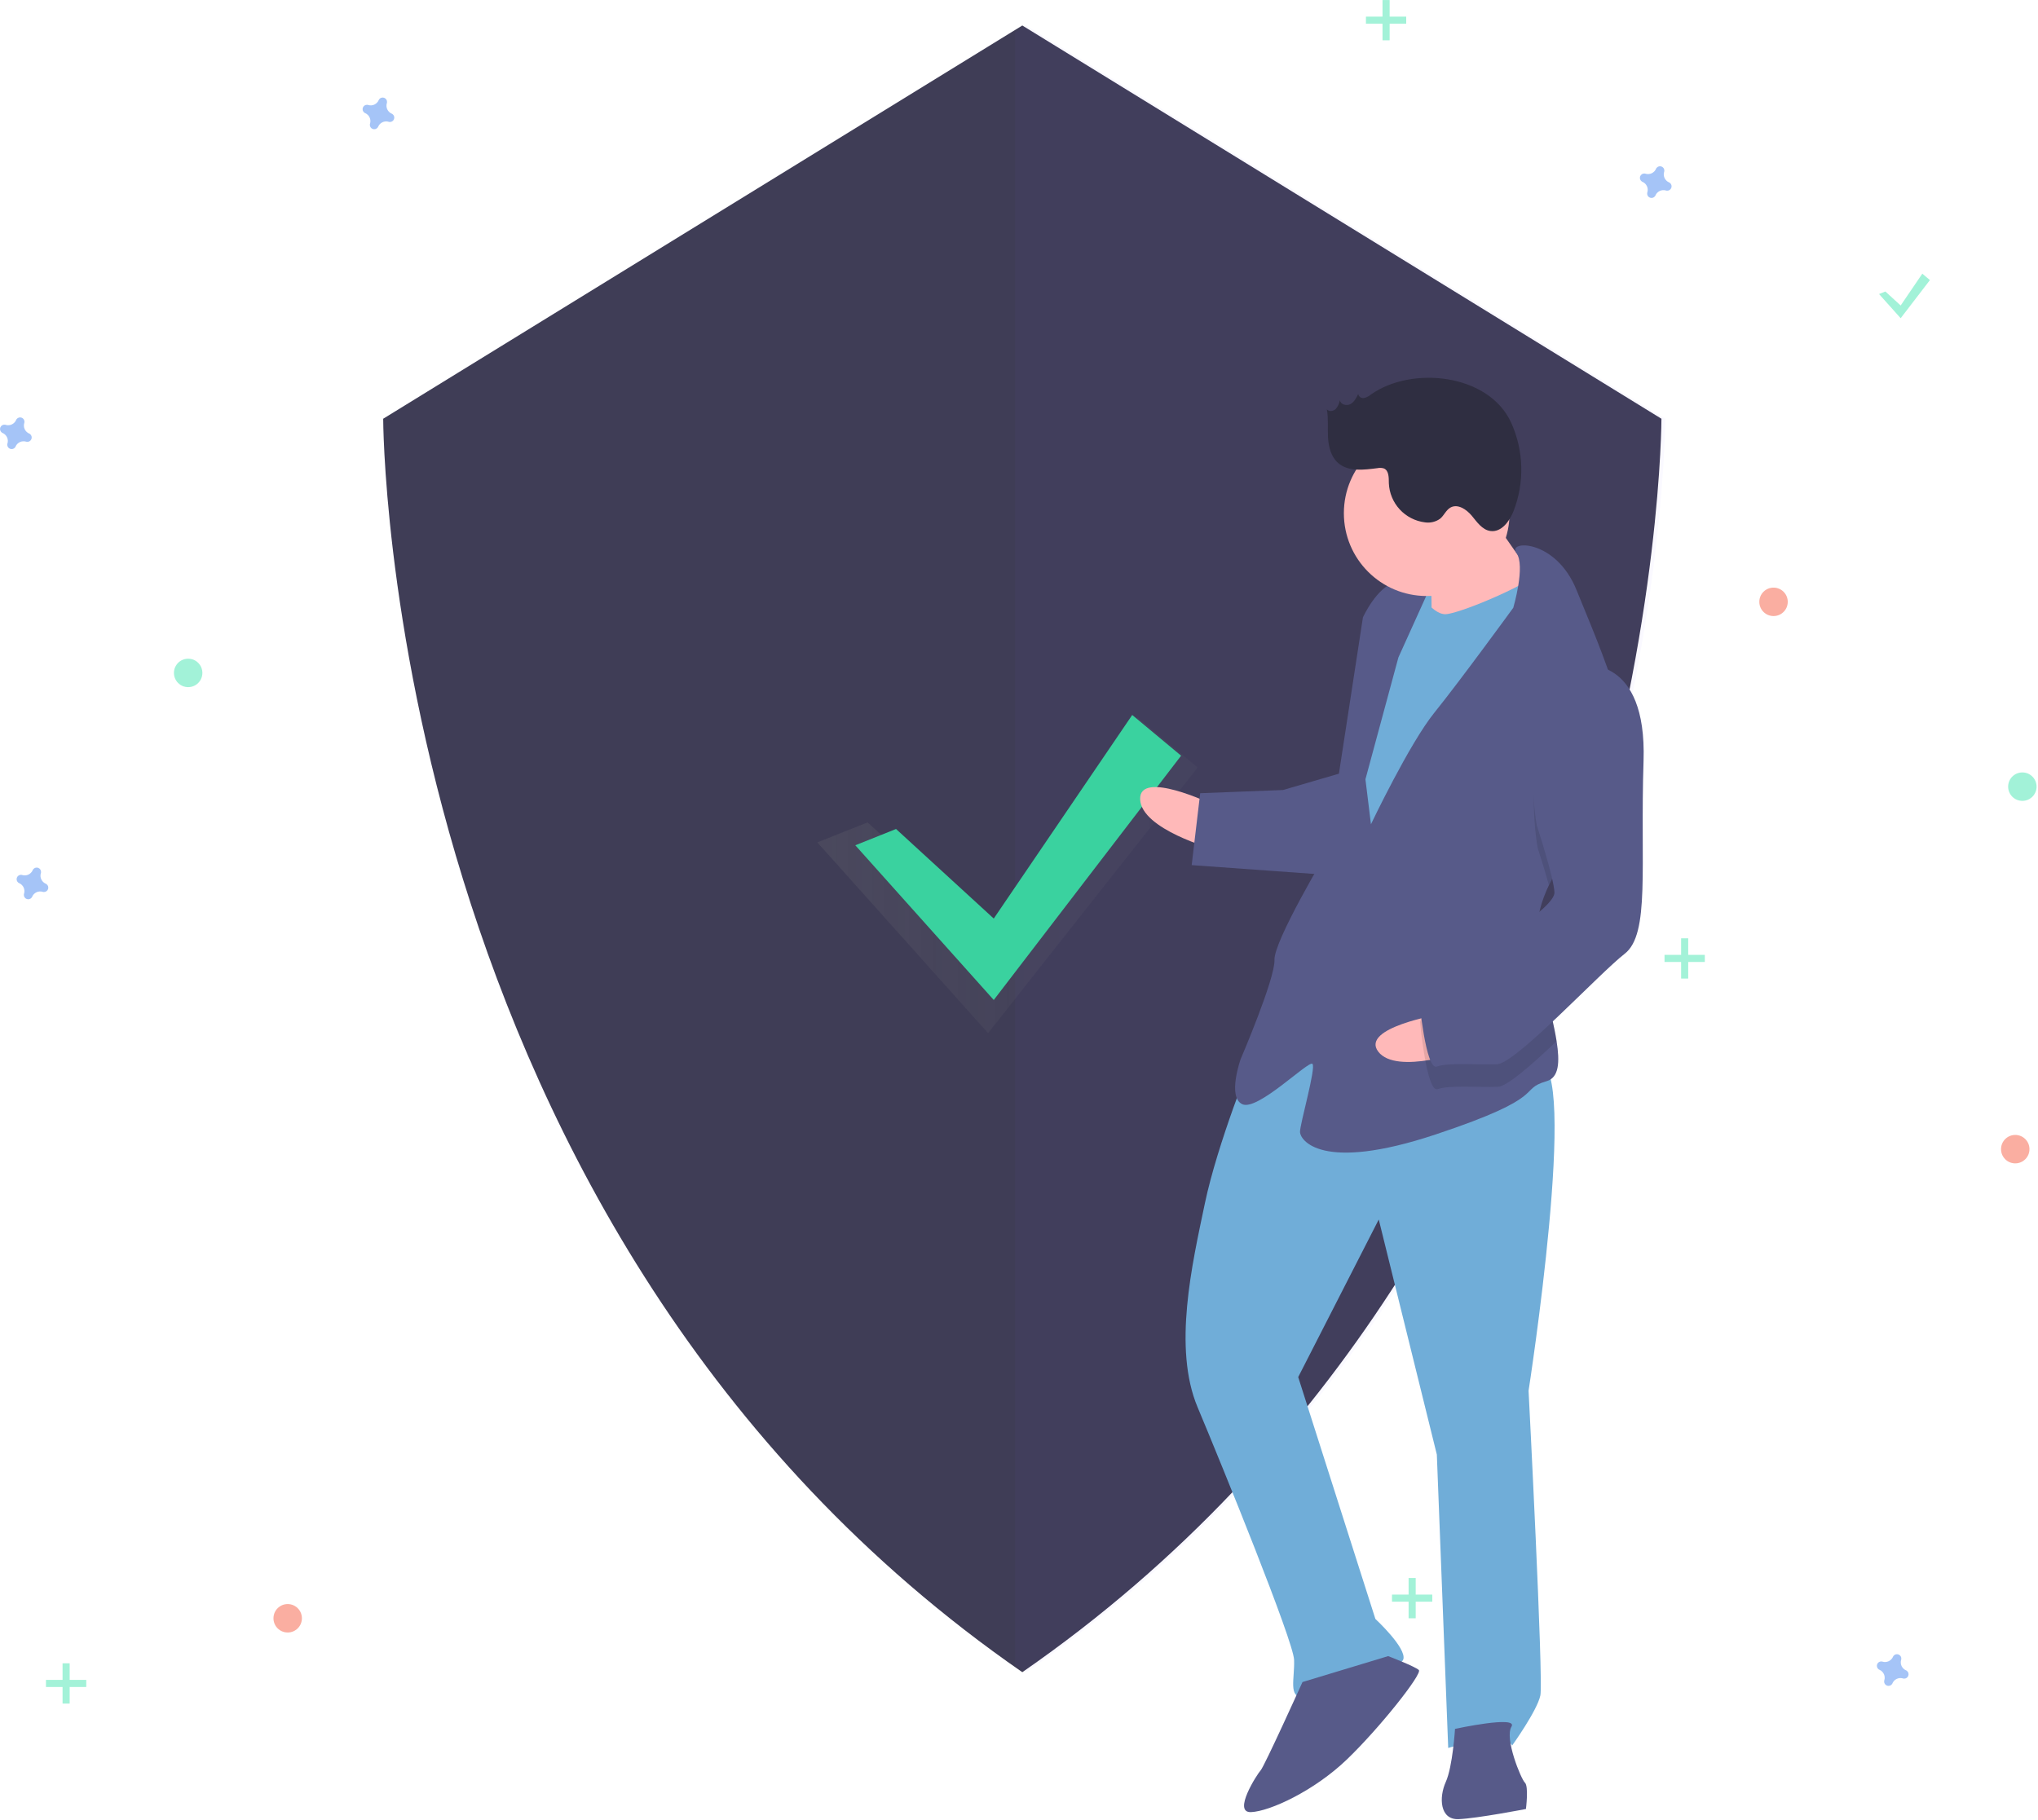 <svg xmlns="http://www.w3.org/2000/svg" viewBox="0 0 860 768" width="720" height="643"><defs><linearGradient id="grd1" gradientUnits="userSpaceOnUse"  x1="344.921" y1="369.397" x2="505.399" y2="369.397"><stop offset="0" stop-color="#808080" stop-opacity="0.25" /><stop offset="0.535" stop-color="#808080" stop-opacity="0.12" /><stop offset="1" stop-color="#808080" stop-opacity="0.1" /></linearGradient></defs><style>tspan { white-space:pre }.shp0 { fill: #3f3d56 } .shp1 { opacity: 0.039;fill: #6c63ff } .shp2 { fill: url(#grd1) } .shp3 { fill: #3ad29f } .shp4 { opacity: 0.502;fill: #4d8af0 } .shp5 { opacity: 0.502;fill: #f55f44 } .shp6 { opacity: 0.502;fill: #47e6b1 } .shp7 { fill: #47e6b1 } .shp8 { fill: #70add8 } .shp9 { fill: #ffb9b9 } .shp10 { fill: #575a89 } .shp11 { opacity: 0.102;fill: #000000 } .shp12 { fill: #2f2e41 } </style><path class="shp0" d="M431.4 10.75L161.7 176.72C161.7 176.72 161.7 519.03 431.4 705.75C701.1 519.03 701.1 176.72 701.1 176.72L431.4 10.75Z" /><path class="shp1" d="M433.01 10.75L428.4 13.58L428.4 702.51C429.93 703.59 431.46 704.68 433.01 705.75C702.71 519.03 702.71 176.72 702.71 176.72L433.01 10.75Z" /><g style="opacity: 0.702"><path class="shp2" d="M366.11 347.07L416.95 393.67L479.98 302.75L505.4 323.94L416.95 436.04L344.92 355.54L366.11 347.07L366.11 347.07Z" /></g><path class="shp3" d="M378.11 349.87L419.35 387.67L477.78 301.75L498.4 318.94L419.35 422.04L360.92 356.74L378.11 349.87L378.11 349.87Z" /><path class="shp4" d="M165.29 47.96C164.88 47.78 164.51 47.53 164.19 47.21C163.87 46.9 163.61 46.53 163.42 46.13C163.23 45.72 163.12 45.28 163.09 44.84C163.06 44.39 163.11 43.94 163.24 43.52C163.25 43.48 163.26 43.45 163.27 43.42C163.28 43.38 163.29 43.35 163.29 43.31C163.3 43.28 163.31 43.25 163.31 43.21C163.32 43.18 163.32 43.14 163.32 43.11L163.32 43.11C163.35 42.71 163.24 42.32 163.03 41.99C162.81 41.66 162.49 41.4 162.12 41.27C161.75 41.13 161.34 41.12 160.96 41.23C160.58 41.34 160.25 41.57 160.01 41.89L160.01 41.89C159.99 41.91 159.97 41.94 159.95 41.97C159.93 42 159.92 42.03 159.9 42.06C159.88 42.09 159.87 42.12 159.85 42.15C159.84 42.18 159.82 42.22 159.81 42.25C159.63 42.66 159.38 43.03 159.06 43.35C158.75 43.67 158.38 43.93 157.98 44.12C157.57 44.31 157.13 44.42 156.69 44.45C156.24 44.48 155.79 44.43 155.37 44.3C155.33 44.29 155.3 44.28 155.27 44.27C155.23 44.26 155.2 44.25 155.17 44.24C155.13 44.24 155.1 44.23 155.06 44.23C155.03 44.22 154.99 44.22 154.96 44.22L154.96 44.22C154.56 44.19 154.17 44.3 153.84 44.51C153.51 44.73 153.26 45.05 153.12 45.42C152.98 45.79 152.97 46.19 153.08 46.57C153.19 46.95 153.42 47.29 153.74 47.53L153.74 47.53C153.77 47.55 153.79 47.57 153.82 47.59C153.85 47.6 153.88 47.62 153.91 47.64C153.94 47.66 153.97 47.67 154.01 47.69C154.04 47.7 154.07 47.72 154.1 47.73C154.51 47.91 154.88 48.16 155.2 48.47C155.52 48.79 155.78 49.15 155.97 49.56C156.16 49.97 156.27 50.4 156.3 50.85C156.33 51.3 156.28 51.74 156.15 52.17C156.14 52.2 156.13 52.24 156.12 52.27C156.11 52.3 156.1 52.34 156.1 52.37C156.09 52.41 156.08 52.44 156.08 52.48C156.07 52.51 156.07 52.54 156.07 52.58L156.07 52.58C156.04 52.97 156.15 53.37 156.36 53.7C156.58 54.03 156.9 54.28 157.27 54.42C157.64 54.56 158.05 54.57 158.43 54.46C158.81 54.35 159.14 54.12 159.38 53.8L159.38 53.8C159.4 53.77 159.42 53.74 159.44 53.71C159.46 53.69 159.47 53.66 159.49 53.63C159.51 53.59 159.52 53.56 159.54 53.53C159.55 53.5 159.57 53.47 159.58 53.44C159.76 53.03 160.01 52.65 160.32 52.33C160.64 52.02 161.01 51.76 161.41 51.57C161.82 51.38 162.26 51.27 162.7 51.24C163.15 51.21 163.6 51.26 164.02 51.39C164.06 51.4 164.09 51.41 164.12 51.42C164.16 51.43 164.19 51.44 164.22 51.44C164.26 51.45 164.29 51.46 164.33 51.46C164.36 51.46 164.4 51.47 164.43 51.47L164.43 51.47C164.83 51.49 165.22 51.39 165.55 51.17C165.88 50.96 166.13 50.64 166.27 50.27C166.41 49.9 166.42 49.49 166.31 49.11C166.2 48.73 165.97 48.4 165.65 48.16L165.65 48.16C165.62 48.14 165.59 48.12 165.57 48.1C165.54 48.08 165.51 48.06 165.48 48.05C165.45 48.03 165.42 48.01 165.38 48C165.35 47.98 165.32 47.97 165.29 47.96Z" /><path class="shp4" d="M19.29 372.96C18.88 372.78 18.51 372.53 18.19 372.21C17.87 371.9 17.61 371.53 17.42 371.13C17.23 370.72 17.12 370.28 17.09 369.84C17.06 369.39 17.11 368.94 17.24 368.52C17.25 368.48 17.26 368.45 17.27 368.42C17.28 368.38 17.29 368.35 17.29 368.31C17.3 368.28 17.31 368.25 17.31 368.21C17.32 368.18 17.32 368.14 17.32 368.11L17.32 368.11C17.35 367.71 17.24 367.32 17.03 366.99C16.81 366.66 16.49 366.4 16.12 366.27C15.75 366.13 15.34 366.12 14.96 366.23C14.58 366.34 14.25 366.57 14.01 366.89L14.01 366.89C13.99 366.91 13.97 366.94 13.95 366.97C13.93 367 13.92 367.03 13.9 367.06C13.88 367.09 13.87 367.12 13.85 367.15C13.84 367.18 13.82 367.22 13.81 367.25C13.63 367.66 13.38 368.03 13.06 368.35C12.75 368.67 12.38 368.93 11.98 369.12C11.57 369.31 11.13 369.42 10.69 369.45C10.24 369.48 9.79 369.43 9.37 369.3C9.33 369.29 9.3 369.28 9.27 369.27C9.23 369.26 9.2 369.25 9.17 369.24C9.13 369.24 9.1 369.23 9.06 369.23C9.03 369.22 8.99 369.22 8.96 369.22L8.96 369.22C8.56 369.19 8.17 369.3 7.84 369.51C7.51 369.73 7.26 370.05 7.12 370.42C6.98 370.79 6.97 371.19 7.08 371.57C7.19 371.95 7.42 372.29 7.74 372.53L7.74 372.53C7.77 372.55 7.79 372.57 7.82 372.59C7.85 372.6 7.88 372.62 7.91 372.64C7.94 372.66 7.97 372.67 8.01 372.69C8.04 372.7 8.07 372.72 8.1 372.73C8.51 372.91 8.88 373.16 9.2 373.47C9.52 373.79 9.78 374.15 9.97 374.56C10.16 374.97 10.27 375.4 10.3 375.85C10.33 376.3 10.28 376.74 10.15 377.17C10.14 377.2 10.13 377.24 10.12 377.27C10.11 377.3 10.1 377.34 10.1 377.37C10.09 377.41 10.08 377.44 10.08 377.48C10.07 377.51 10.07 377.54 10.07 377.58L10.07 377.58C10.04 377.97 10.15 378.37 10.36 378.7C10.58 379.03 10.9 379.28 11.27 379.42C11.64 379.56 12.05 379.57 12.43 379.46C12.81 379.35 13.14 379.12 13.38 378.8L13.38 378.8C13.4 378.77 13.42 378.74 13.44 378.71C13.46 378.69 13.47 378.66 13.49 378.63C13.51 378.59 13.52 378.56 13.54 378.53C13.55 378.5 13.57 378.47 13.58 378.44C13.76 378.03 14.01 377.65 14.32 377.33C14.64 377.02 15.01 376.76 15.41 376.57C15.82 376.38 16.26 376.27 16.7 376.24C17.15 376.21 17.6 376.26 18.02 376.39C18.06 376.4 18.09 376.41 18.12 376.42C18.16 376.43 18.19 376.44 18.22 376.44C18.26 376.45 18.29 376.46 18.33 376.46C18.36 376.46 18.4 376.47 18.43 376.47L18.43 376.47C18.83 376.49 19.22 376.39 19.55 376.17C19.88 375.96 20.13 375.64 20.27 375.27C20.41 374.9 20.42 374.49 20.31 374.11C20.2 373.73 19.97 373.4 19.65 373.16L19.65 373.16C19.62 373.14 19.59 373.12 19.57 373.1C19.54 373.08 19.51 373.06 19.48 373.05C19.45 373.03 19.42 373.01 19.38 373C19.35 372.98 19.32 372.97 19.29 372.96L19.29 372.96Z" /><path class="shp5" d="M748.4 260C745.08 260 742.4 257.32 742.4 254C742.4 250.68 745.08 248 748.4 248C751.72 248 754.4 250.68 754.4 254C754.4 257.32 751.72 260 748.4 260Z" /><path class="shp5" d="M121.4 689C118.08 689 115.4 686.32 115.4 683C115.4 679.68 118.08 677 121.4 677C124.72 677 127.4 679.68 127.4 683C127.4 686.32 124.72 689 121.4 689Z" /><path class="shp5" d="M850.4 491C847.08 491 844.4 488.32 844.4 485C844.4 481.68 847.08 479 850.4 479C853.72 479 856.4 481.68 856.4 485C856.4 488.32 853.72 491 850.4 491Z" /><path class="shp4" d="M704.29 76.96C703.88 76.78 703.51 76.53 703.19 76.21C702.87 75.9 702.61 75.53 702.42 75.13C702.23 74.72 702.12 74.28 702.09 73.84C702.06 73.39 702.11 72.94 702.24 72.52C702.25 72.48 702.26 72.45 702.27 72.42C702.28 72.38 702.29 72.35 702.29 72.31C702.3 72.28 702.31 72.25 702.31 72.21C702.32 72.18 702.32 72.14 702.32 72.11L702.32 72.11C702.35 71.71 702.24 71.32 702.03 70.99C701.81 70.66 701.49 70.4 701.12 70.27C700.75 70.13 700.34 70.12 699.96 70.23C699.58 70.34 699.25 70.57 699.01 70.89L699.01 70.89C698.99 70.91 698.97 70.94 698.95 70.97C698.93 71 698.92 71.03 698.9 71.06C698.88 71.09 698.87 71.12 698.85 71.15C698.84 71.18 698.82 71.22 698.81 71.25C698.63 71.66 698.38 72.03 698.06 72.35C697.75 72.67 697.38 72.93 696.98 73.12C696.57 73.31 696.13 73.42 695.69 73.45C695.24 73.48 694.79 73.43 694.37 73.3C694.33 73.29 694.3 73.28 694.27 73.27C694.23 73.26 694.2 73.25 694.17 73.24C694.13 73.24 694.1 73.23 694.06 73.23C694.03 73.22 693.99 73.22 693.96 73.22L693.96 73.22C693.56 73.19 693.17 73.3 692.84 73.51C692.51 73.73 692.26 74.05 692.12 74.42C691.98 74.79 691.97 75.19 692.08 75.57C692.19 75.95 692.42 76.29 692.74 76.53L692.74 76.53C692.77 76.55 692.79 76.57 692.82 76.59C692.85 76.6 692.88 76.62 692.91 76.64C692.94 76.66 692.97 76.67 693.01 76.69C693.04 76.7 693.07 76.72 693.1 76.73C693.51 76.91 693.88 77.16 694.2 77.47C694.52 77.79 694.78 78.15 694.97 78.56C695.16 78.97 695.27 79.4 695.3 79.85C695.33 80.3 695.28 80.74 695.15 81.17C695.14 81.2 695.13 81.24 695.12 81.27C695.11 81.3 695.1 81.34 695.1 81.37C695.09 81.41 695.08 81.44 695.08 81.48C695.07 81.51 695.07 81.54 695.07 81.58L695.07 81.58C695.04 81.97 695.15 82.37 695.36 82.7C695.58 83.03 695.9 83.28 696.27 83.42C696.64 83.56 697.05 83.57 697.43 83.46C697.81 83.35 698.14 83.12 698.38 82.8L698.38 82.8C698.4 82.77 698.42 82.74 698.44 82.71C698.46 82.69 698.47 82.66 698.49 82.63C698.51 82.59 698.52 82.56 698.54 82.53C698.55 82.5 698.57 82.47 698.58 82.44C698.76 82.03 699.01 81.65 699.32 81.33C699.64 81.02 700.01 80.76 700.41 80.57C700.82 80.38 701.26 80.27 701.7 80.24C702.15 80.21 702.6 80.26 703.02 80.39C703.06 80.4 703.09 80.41 703.12 80.42C703.16 80.43 703.19 80.44 703.22 80.44C703.26 80.45 703.29 80.46 703.33 80.46C703.36 80.46 703.4 80.47 703.43 80.47L703.43 80.47C703.83 80.49 704.22 80.39 704.55 80.17C704.88 79.96 705.13 79.64 705.27 79.27C705.41 78.9 705.42 78.49 705.31 78.11C705.2 77.73 704.97 77.4 704.65 77.16L704.65 77.16C704.62 77.14 704.59 77.12 704.57 77.1C704.54 77.08 704.51 77.06 704.48 77.05C704.45 77.03 704.42 77.01 704.38 77C704.35 76.98 704.32 76.97 704.29 76.96L704.29 76.96Z" /><path class="shp4" d="M804.29 704.96C803.88 704.78 803.51 704.53 803.19 704.21C802.87 703.9 802.61 703.53 802.42 703.13C802.23 702.72 802.12 702.28 802.09 701.84C802.06 701.39 802.11 700.94 802.24 700.52C802.25 700.48 802.26 700.45 802.27 700.42C802.28 700.38 802.29 700.35 802.29 700.31C802.3 700.28 802.31 700.25 802.31 700.21C802.32 700.18 802.32 700.14 802.32 700.11L802.32 700.11C802.35 699.71 802.24 699.32 802.03 698.99C801.81 698.66 801.49 698.4 801.12 698.27C800.75 698.13 800.34 698.12 799.96 698.23C799.58 698.34 799.25 698.57 799.01 698.89L799.01 698.89C798.99 698.91 798.97 698.94 798.95 698.97C798.93 699 798.92 699.03 798.9 699.06C798.88 699.09 798.87 699.12 798.85 699.15C798.84 699.18 798.82 699.22 798.81 699.25C798.63 699.66 798.38 700.03 798.06 700.35C797.75 700.67 797.38 700.93 796.98 701.12C796.57 701.31 796.13 701.42 795.69 701.45C795.24 701.48 794.79 701.43 794.37 701.3C794.33 701.29 794.3 701.28 794.27 701.27C794.23 701.26 794.2 701.25 794.17 701.24C794.13 701.24 794.1 701.23 794.06 701.23C794.03 701.22 793.99 701.22 793.96 701.22L793.96 701.22C793.56 701.19 793.17 701.3 792.84 701.51C792.51 701.73 792.26 702.05 792.12 702.42C791.98 702.79 791.97 703.19 792.08 703.57C792.19 703.95 792.42 704.29 792.74 704.53L792.74 704.53C792.77 704.55 792.79 704.57 792.82 704.59C792.85 704.6 792.88 704.62 792.91 704.64C792.94 704.66 792.97 704.67 793.01 704.69C793.04 704.7 793.07 704.72 793.1 704.73C793.51 704.91 793.88 705.16 794.2 705.47C794.52 705.79 794.78 706.15 794.97 706.56C795.16 706.97 795.27 707.4 795.3 707.85C795.33 708.3 795.28 708.74 795.15 709.17C795.14 709.2 795.13 709.24 795.12 709.27C795.11 709.3 795.1 709.34 795.1 709.37C795.09 709.41 795.08 709.44 795.08 709.48C795.07 709.51 795.07 709.54 795.07 709.58L795.07 709.58C795.04 709.97 795.15 710.37 795.36 710.7C795.58 711.03 795.9 711.28 796.27 711.42C796.64 711.56 797.05 711.57 797.43 711.46C797.81 711.35 798.14 711.12 798.38 710.8L798.38 710.8C798.4 710.77 798.42 710.74 798.44 710.71C798.46 710.69 798.47 710.66 798.49 710.63C798.51 710.59 798.52 710.56 798.54 710.53C798.55 710.5 798.57 710.47 798.58 710.44C798.76 710.03 799.01 709.65 799.32 709.33C799.64 709.02 800.01 708.76 800.41 708.57C800.82 708.38 801.26 708.27 801.7 708.24C802.15 708.21 802.6 708.26 803.02 708.39C803.06 708.4 803.09 708.41 803.12 708.42C803.16 708.43 803.19 708.44 803.22 708.44C803.26 708.45 803.29 708.46 803.33 708.46C803.36 708.46 803.4 708.47 803.43 708.47L803.43 708.47C803.83 708.49 804.22 708.39 804.55 708.17C804.88 707.96 805.13 707.64 805.27 707.27C805.41 706.9 805.42 706.49 805.31 706.11C805.2 705.73 804.97 705.4 804.65 705.16L804.65 705.16C804.62 705.14 804.59 705.12 804.57 705.1C804.54 705.08 804.51 705.06 804.48 705.05C804.45 705.03 804.42 705.01 804.38 705C804.35 704.98 804.32 704.97 804.29 704.96Z" /><path class="shp4" d="M12.29 182.96C11.88 182.78 11.51 182.53 11.19 182.21C10.87 181.9 10.61 181.53 10.42 181.13C10.23 180.72 10.12 180.28 10.09 179.84C10.06 179.39 10.11 178.94 10.24 178.52C10.25 178.48 10.26 178.45 10.27 178.42C10.28 178.38 10.29 178.35 10.29 178.31C10.3 178.28 10.31 178.25 10.31 178.21C10.32 178.18 10.32 178.14 10.32 178.11L10.32 178.11C10.35 177.71 10.24 177.32 10.03 176.99C9.81 176.66 9.49 176.4 9.12 176.27C8.75 176.13 8.34 176.12 7.96 176.23C7.58 176.34 7.25 176.57 7.01 176.89L7.01 176.89C6.99 176.91 6.97 176.94 6.95 176.97C6.93 177 6.92 177.03 6.9 177.06C6.88 177.09 6.87 177.12 6.85 177.15C6.84 177.18 6.82 177.22 6.81 177.25C6.63 177.66 6.38 178.03 6.06 178.35C5.75 178.67 5.38 178.93 4.98 179.12C4.57 179.31 4.13 179.42 3.69 179.45C3.24 179.48 2.79 179.43 2.37 179.3C2.33 179.29 2.3 179.28 2.27 179.27C2.23 179.26 2.2 179.25 2.17 179.24C2.13 179.24 2.1 179.23 2.06 179.23C2.03 179.22 1.99 179.22 1.96 179.22L1.96 179.22C1.56 179.19 1.17 179.3 0.84 179.51C0.51 179.73 0.26 180.05 0.12 180.42C-0.02 180.79 -0.03 181.19 0.08 181.57C0.19 181.95 0.42 182.29 0.74 182.53L0.74 182.53C0.77 182.55 0.79 182.57 0.82 182.59C0.85 182.6 0.88 182.62 0.91 182.64C0.94 182.66 0.97 182.67 1.01 182.69C1.04 182.7 1.07 182.72 1.1 182.73C1.51 182.91 1.88 183.16 2.2 183.47C2.52 183.79 2.78 184.15 2.97 184.56C3.16 184.97 3.27 185.4 3.3 185.85C3.33 186.3 3.28 186.74 3.15 187.17C3.14 187.2 3.13 187.24 3.12 187.27C3.11 187.3 3.1 187.34 3.1 187.37C3.09 187.41 3.08 187.44 3.08 187.48C3.07 187.51 3.07 187.54 3.07 187.58L3.07 187.58C3.04 187.97 3.15 188.37 3.36 188.7C3.58 189.03 3.9 189.28 4.27 189.42C4.64 189.56 5.05 189.57 5.43 189.46C5.81 189.35 6.14 189.12 6.38 188.8L6.38 188.8C6.4 188.77 6.42 188.74 6.44 188.71C6.46 188.69 6.47 188.66 6.49 188.63C6.51 188.59 6.52 188.56 6.54 188.53C6.55 188.5 6.57 188.47 6.58 188.44C6.76 188.03 7.01 187.65 7.32 187.33C7.64 187.02 8.01 186.76 8.41 186.57C8.82 186.38 9.26 186.27 9.7 186.24C10.15 186.21 10.6 186.26 11.02 186.39C11.06 186.4 11.09 186.41 11.12 186.42C11.16 186.43 11.19 186.44 11.22 186.44C11.26 186.45 11.29 186.46 11.33 186.46C11.36 186.46 11.4 186.47 11.43 186.47L11.43 186.47C11.83 186.49 12.22 186.39 12.55 186.17C12.88 185.96 13.13 185.64 13.27 185.27C13.41 184.9 13.42 184.49 13.31 184.11C13.2 183.73 12.97 183.4 12.65 183.16L12.65 183.16C12.62 183.14 12.59 183.12 12.57 183.1C12.54 183.08 12.51 183.06 12.48 183.05C12.45 183.03 12.42 183.01 12.38 183C12.35 182.98 12.32 182.97 12.29 182.96L12.29 182.96Z" /><path class="shp6" d="M79.4 290C76.08 290 73.4 287.32 73.4 284C73.4 280.68 76.08 278 79.4 278C82.72 278 85.4 280.68 85.4 284C85.4 287.32 82.72 290 79.4 290Z" /><path class="shp6" d="M853.4 338C850.08 338 847.4 335.32 847.4 332C847.4 328.68 850.08 326 853.4 326C856.72 326 859.4 328.68 859.4 332C859.4 335.32 856.72 338 853.4 338Z" /><g style="opacity: 0.502"><path class="shp7" d="M583.4 0L586.4 0L586.4 17L583.4 17L583.4 0Z" /><path class="shp7" d="M593.4 7L593.4 10L576.4 10L576.4 7L593.4 7Z" /></g><g style="opacity: 0.502"><path class="shp7" d="M594.4 666L597.4 666L597.4 683L594.4 683L594.4 666Z" /><path class="shp7" d="M604.4 673L604.4 676L587.4 676L587.4 673L604.4 673Z" /></g><g style="opacity: 0.502"><path class="shp7" d="M26.4 702L29.4 702L29.4 719L26.4 719L26.4 702Z" /><path class="shp7" d="M36.4 709L36.4 712L19.4 712L19.4 709L36.4 709Z" /></g><g style="opacity: 0.502"><path class="shp7" d="M709.4 396L712.4 396L712.4 413L709.4 413L709.4 396Z" /><path class="shp7" d="M719.4 403L719.4 406L702.4 406L702.4 403L719.4 403Z" /></g><path class="shp6" d="M795.61 123.02L802.05 128.92L811.18 115.5L814.4 118.19L802.05 134.29L792.92 124.09L795.61 123.02L795.61 123.02Z" /><path class="shp8" d="M589.44 240.13L611.67 239.27L612.78 267.85L590.55 268.71L589.44 240.13Z" /><path class="shp9" d="M511.41 339.35C511.41 339.35 480.63 324.64 481.12 337.35C481.62 350.05 512.15 358.4 512.15 358.4L511.41 339.35Z" /><path class="shp8" d="M528.3 446.81C528.3 446.81 513.78 482.35 508.41 508C503.04 533.65 494.87 568.94 505.38 593.97C515.89 619 545.78 692.57 546.08 700.51C546.39 708.45 543.52 716.51 549.87 716.26C556.22 716.02 590.78 705.14 592.18 700.31C593.59 695.49 580.39 683.28 580.39 683.28L547.82 581.2L581.81 514.69L606.32 613.91L611.12 737.74C611.12 737.74 634.69 730.46 638.11 736.69C638.11 736.69 648.67 721.97 650.01 715.56C651.35 709.15 645.03 586.97 645.03 586.97C645.03 586.97 666.66 447.81 649.2 448.48C631.73 449.16 563.33 407.29 528.3 446.81Z" /><path class="shp10" d="M549.63 709.91C549.63 709.91 533.52 745.52 531.99 747.16C530.47 748.81 519.97 765.12 527.91 764.81C535.85 764.5 554.59 755.83 568.38 742.57C582.18 729.32 600.37 706.35 598.72 704.83C597.07 703.3 585.77 698.97 585.77 698.97L549.63 709.91Z" /><path class="shp10" d="M613.99 729.68C613.99 729.68 613.02 745.61 610.09 752.09C607.16 758.56 607.53 768.08 615.47 767.78C623.41 767.47 643.92 763.49 643.92 763.49C643.92 763.49 645.14 753.91 643.49 752.38C641.84 750.85 634.81 733.64 637.81 728.75C640.8 723.87 613.99 729.68 613.99 729.68Z" /><path class="shp9" d="M625.74 212.49C625.74 212.49 642.66 238.87 649.25 244.97C655.85 251.07 637.29 264.51 637.29 264.51L604.08 268.98C604.08 268.98 604.49 238.75 602.78 235.64C601.07 232.53 625.74 212.49 625.74 212.49Z" /><path class="shp8" d="M596.86 247C596.86 247 603.71 259.45 610.06 259.21C616.41 258.96 649.25 244.97 650.66 240.14C652.06 235.32 661.54 274.7 661.54 274.7L581.16 416.14L561.56 402.59L571.06 319.55L578.86 274.73L596.86 247Z" /><path class="shp10" d="M653.62 373.58C650.41 380.29 648.41 387.28 648.69 394.44C648.7 394.76 648.71 395.08 648.74 395.4C649.5 410.09 654.92 427.08 656.86 439.44C658.27 448.31 657.87 454.78 652.68 456.3C640.1 459.96 654.51 462.59 605.85 478.78C557.19 494.98 548.7 481 548.58 477.82C548.45 474.65 555.47 450.53 553.82 449C552.17 447.48 530.75 468.98 524.27 466.05C517.8 463.12 523.53 447 523.53 447C523.53 447 538.12 413.04 537.81 405.1C537.5 397.17 559.9 359.73 559.9 359.73L575.13 260.56C575.13 260.56 580.99 247.62 588.87 245.72C596.74 243.83 603.28 248.34 603.28 248.34L590.1 277.47L576.19 328.89L578.52 347.88C578.52 347.88 594.69 313.86 605.31 300.73C615.93 287.6 638.57 256.51 638.57 256.51C638.57 256.51 643.86 238.68 639.87 233.34C635.88 228 656.51 227.2 665.31 249.12C669.98 260.73 677.55 278.06 682.29 294.18C686.52 308.47 688.52 321.83 684.33 329.47C677.93 341.13 661.83 356.46 653.62 373.58Z" /><path class="shp11" d="M684.33 329.47C677.93 341.13 661.83 356.46 653.62 373.58C651.48 365.86 648.86 357.87 648.86 357.87C648.86 357.87 638.83 304.2 668.5 290.33C669.72 290.21 670.94 290.21 672.16 290.32C673.38 290.42 674.58 290.64 675.76 290.97C676.93 291.3 678.08 291.74 679.17 292.28C680.27 292.81 681.31 293.45 682.29 294.18C686.52 308.47 688.52 321.83 684.33 329.47Z" /><path class="shp10" d="M566.54 326.08L541.39 333.42L506.46 334.77L502.87 365.12L560.27 369.25C560.27 369.25 574.6 328.95 566.54 326.08Z" /><path class="shp9" d="M607.56 428.12C607.56 428.12 573.91 433.71 581.59 443.83C589.27 453.96 619.08 443.31 619.08 443.31L607.56 428.12Z" /><path class="shp11" d="M648.74 395.4C649.5 410.09 654.92 427.08 656.86 439.44C646.14 449.59 635.94 458.54 632.1 458.68C624.16 458.99 611.4 457.9 606.7 459.67C602 461.44 599.24 431.34 599.24 431.34C599.24 431.34 602.05 421.69 614.56 416.44C623.01 412.88 639.21 403.24 648.74 395.4Z" /><path class="shp10" d="M668.13 280.81C668.13 280.81 695 276.58 693.55 321.16C692.09 365.73 696.38 394.19 685.57 402.55C674.77 410.92 639.67 448.85 631.73 449.16C623.8 449.47 611.03 448.37 606.33 450.14C601.63 451.92 598.87 421.82 598.87 421.82C598.87 421.82 601.68 412.17 614.2 406.91C626.71 401.66 656.2 383.02 655.95 376.67C655.7 370.32 648.49 348.34 648.49 348.34C648.49 348.34 638.46 294.68 668.13 280.81Z" /><path class="shp9" d="M602.05 251.54C582.72 251.54 567.09 235.92 567.09 216.59C567.09 197.26 582.72 181.64 602.05 181.64C621.37 181.64 637 197.26 637 216.59C637 235.92 621.37 251.54 602.05 251.54Z" /><path class="shp12" d="M578.51 166.49C578.3 166.67 578.08 166.84 577.85 167C577.62 167.15 577.38 167.29 577.13 167.41C576.89 167.54 576.63 167.65 576.37 167.74C576.11 167.83 575.84 167.91 575.57 167.97C575.3 168.02 575.03 168.01 574.76 167.95C574.49 167.89 574.24 167.78 574.01 167.63C573.78 167.47 573.59 167.27 573.44 167.04C573.29 166.81 573.19 166.56 573.14 166.29C572.34 167.94 571.44 169.71 569.81 170.56C568.17 171.41 565.65 170.7 565.41 168.87C565.36 169.22 565.27 169.56 565.17 169.89C565.06 170.23 564.93 170.55 564.78 170.87C564.63 171.18 564.46 171.49 564.27 171.78C564.08 172.07 563.87 172.35 563.64 172.62C562.63 173.58 560.79 173.83 559.91 172.74C560.62 176.65 560.18 180.67 560.4 184.63C560.63 188.6 561.69 192.8 564.68 195.41C569.05 199.22 575.62 198.28 581.37 197.56C581.59 197.51 581.81 197.48 582.03 197.46C582.25 197.45 582.47 197.44 582.69 197.46C582.91 197.47 583.13 197.5 583.35 197.54C583.56 197.58 583.78 197.63 583.99 197.7C586.14 198.62 586.04 201.61 586.07 203.95C586.16 205.99 586.6 207.99 587.39 209.88C588.17 211.76 589.27 213.49 590.66 214.99C592.04 216.49 593.67 217.73 595.49 218.66C597.3 219.59 599.26 220.2 601.28 220.45C601.85 220.54 602.42 220.57 602.99 220.54C603.56 220.52 604.12 220.44 604.68 220.3C605.23 220.17 605.77 219.98 606.29 219.74C606.8 219.5 607.3 219.21 607.76 218.87C609.39 217.49 610.22 215.23 612.09 214.19C615.13 212.5 618.82 214.97 621.05 217.64C623.27 220.32 625.46 223.61 628.91 224.1C633.47 224.75 636.94 220.11 638.64 215.83C639.81 212.84 640.68 209.74 641.24 206.58C641.79 203.42 642.03 200.21 641.95 197C641.87 193.79 641.47 190.6 640.75 187.47C640.03 184.34 639 181.29 637.68 178.36C628.17 157.62 595.66 154.34 578.51 166.49Z" /></svg>